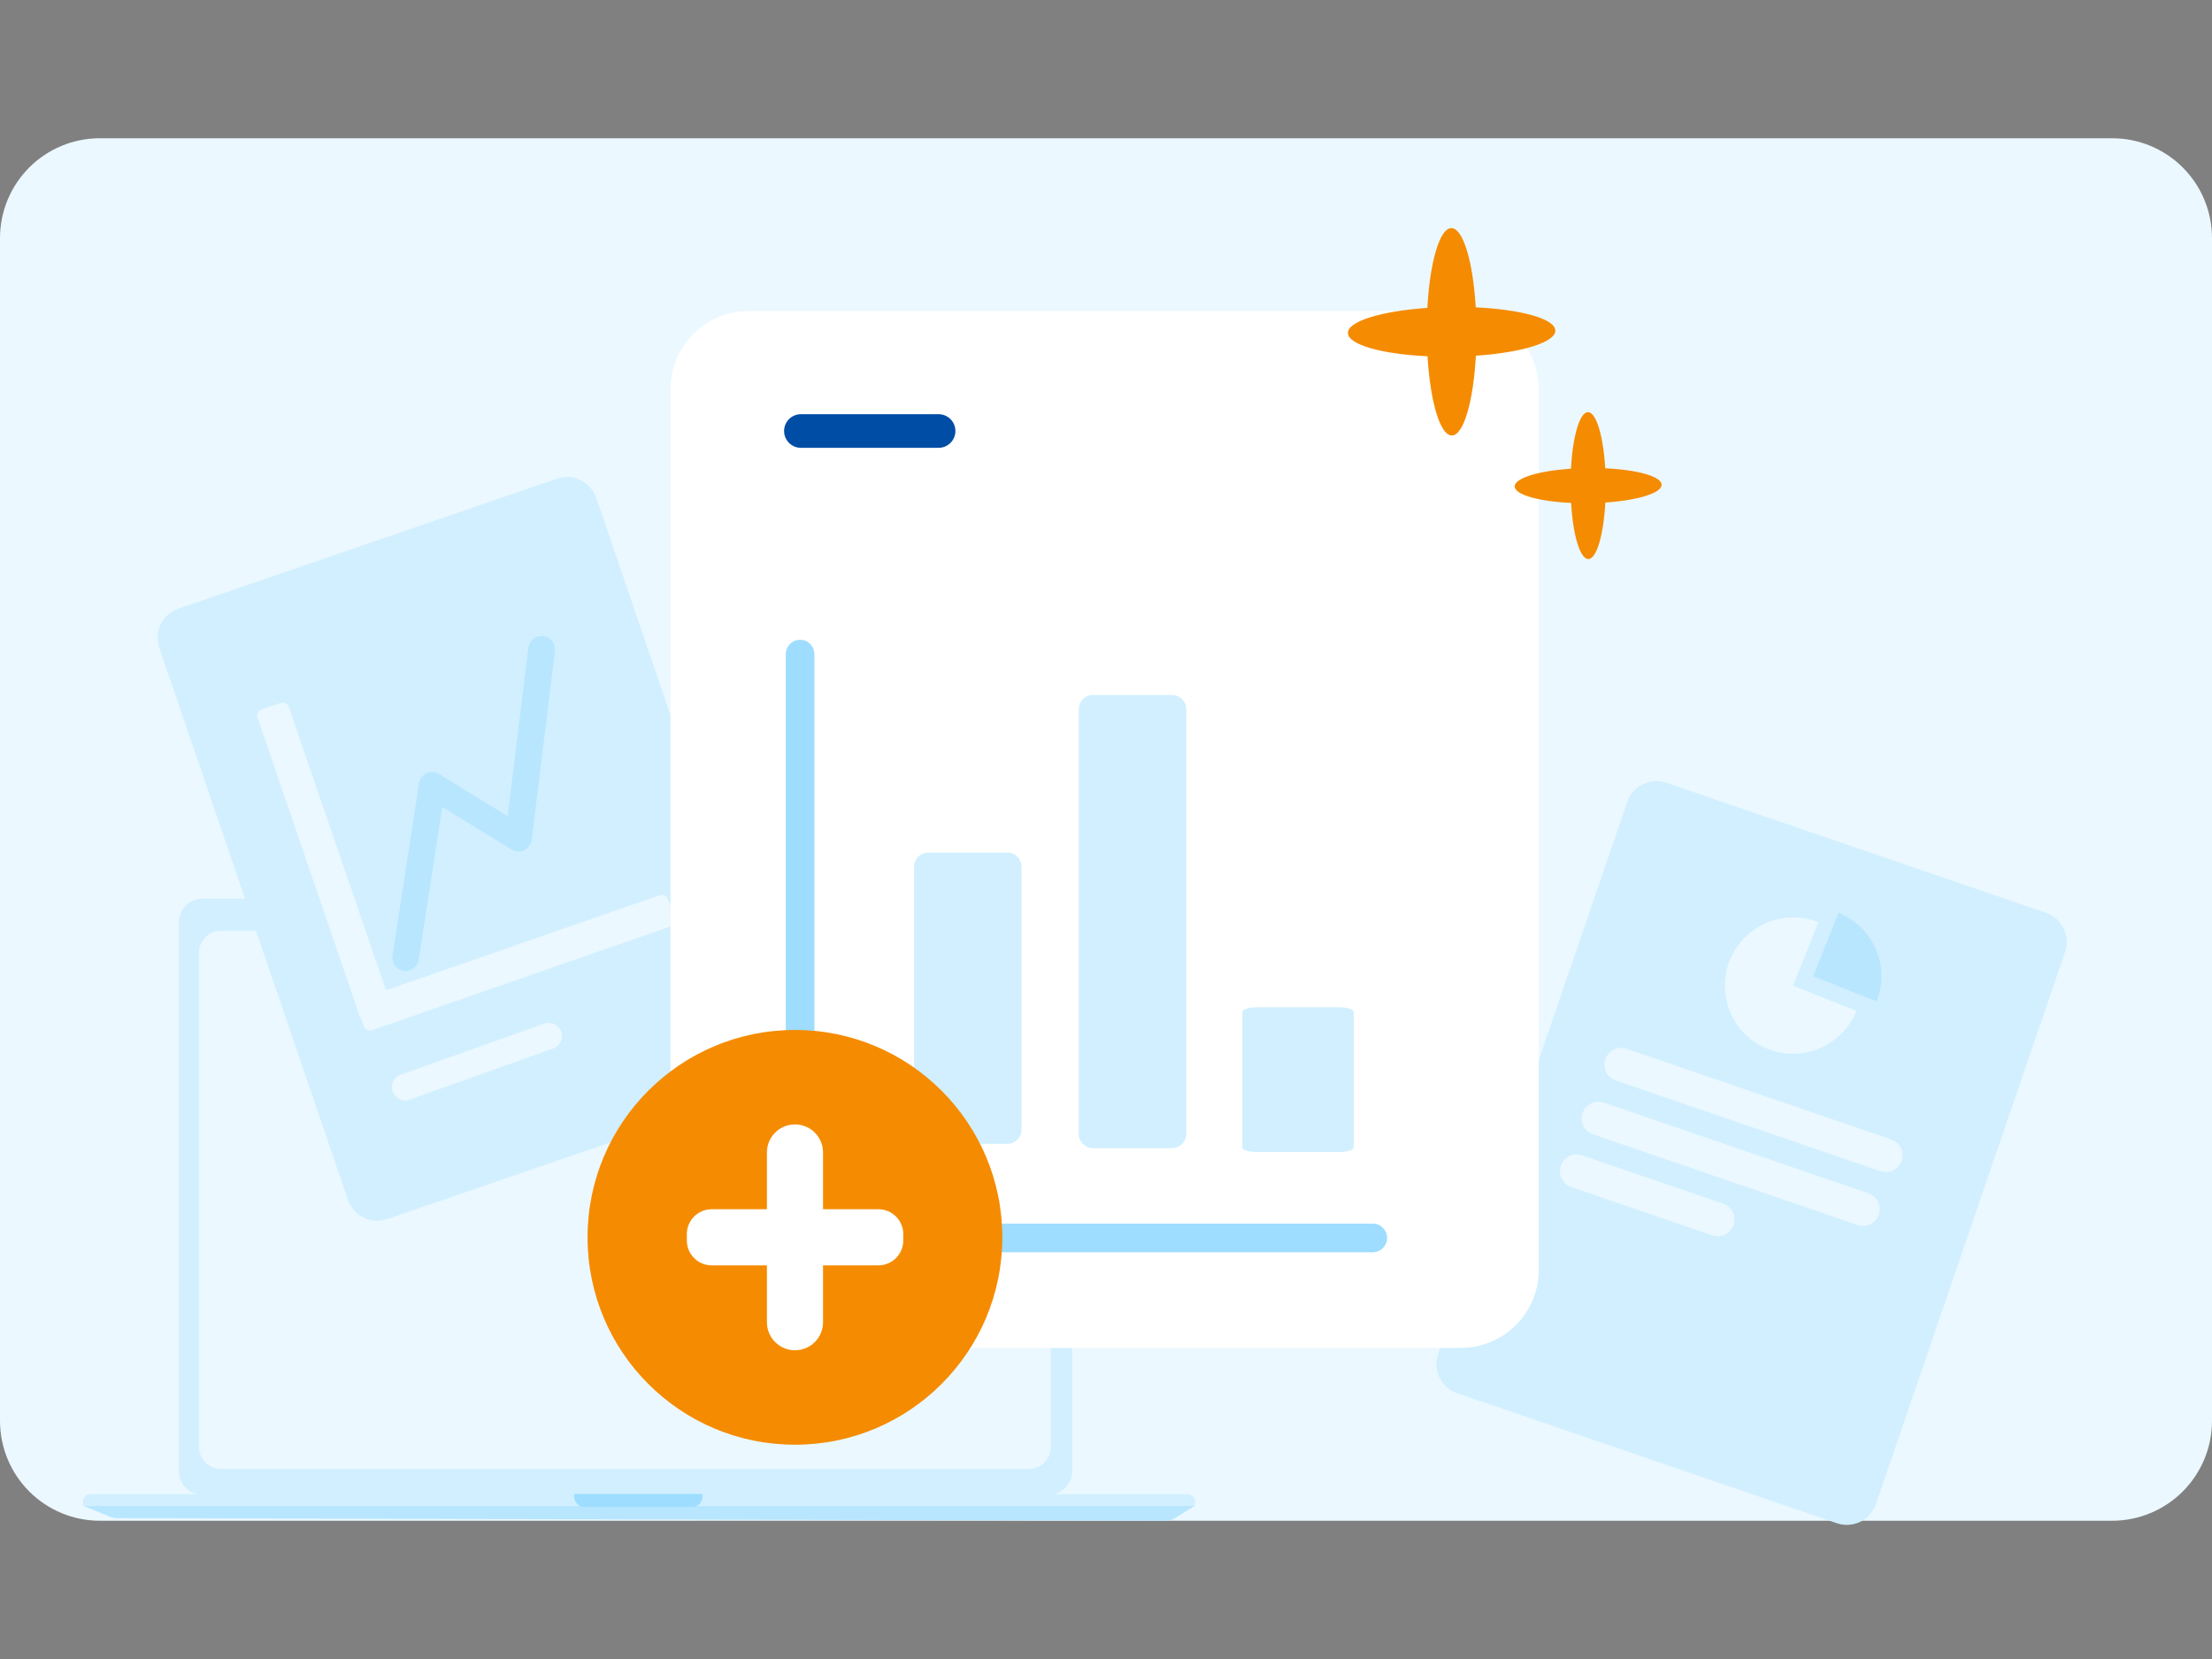<svg width="320" height="240" viewBox="0 0 320 240" fill="none" xmlns="http://www.w3.org/2000/svg">
<rect x="0" y="0" width="320" height="240" fill="#808080" stroke="none"/>
<path d="M305.547 20H14.453C12.556 19.998 10.677 20.37 8.923 21.095C7.17 21.82 5.576 22.884 4.234 24.225C2.892 25.566 1.827 27.158 1.1 28.911C0.374 30.664 -8.08861e-07 32.543 0 34.44V205.547C0 209.38 1.523 213.056 4.233 215.767C6.944 218.477 10.62 220 14.453 220H305.547C309.38 220 313.056 218.477 315.767 215.767C318.477 213.056 320 209.38 320 205.547V34.44C320 32.543 319.626 30.664 318.9 28.911C318.173 27.158 317.108 25.566 315.766 24.225C314.424 22.884 312.83 21.82 311.077 21.095C309.323 20.37 307.444 19.998 305.547 20Z" fill="#EBF8FF"/>
<path d="M151.678 130H29.298C27.412 130 25.883 131.532 25.883 133.421V212.821C25.883 214.71 27.412 216.242 29.298 216.242H151.678C153.564 216.242 155.093 214.71 155.093 212.821V133.421C155.093 131.532 153.564 130 151.678 130Z" fill="#D1EFFF"/>
<path d="M148.845 134.647H31.962C30.211 134.647 28.792 136.069 28.792 137.823V209.339C28.792 211.093 30.211 212.514 31.962 212.514H148.845C150.595 212.514 152.014 211.093 152.014 209.339V137.823C152.014 136.069 150.595 134.647 148.845 134.647Z" fill="#EBF8FF"/>
<path d="M172.875 217.821H12L16.038 219.463C16.293 219.565 16.565 219.619 16.839 219.622L168.742 220.001C169.143 220.003 169.536 219.891 169.875 219.679L172.871 217.81L172.875 217.821Z" fill="#B8E6FF"/>
<path d="M172.875 217.23C172.874 216.946 172.761 216.673 172.559 216.473C172.358 216.272 172.086 216.159 171.802 216.159H13.073C12.789 216.159 12.517 216.272 12.316 216.473C12.114 216.673 12.001 216.946 12 217.23V217.821H172.875V217.23Z" fill="#D1EFFF"/>
<path d="M83.078 216.124H101.631V216.502C101.631 216.904 101.472 217.289 101.188 217.573C100.905 217.857 100.52 218.016 100.12 218.016H84.578C84.177 218.016 83.793 217.857 83.51 217.573C83.226 217.289 83.067 216.904 83.067 216.502V216.124H83.078Z" fill="#9EDDFF"/>
<path d="M90.724 133.039C91.181 133.039 91.552 132.668 91.552 132.211C91.552 131.753 91.181 131.382 90.724 131.382C90.267 131.382 89.897 131.753 89.897 132.211C89.897 132.668 90.267 133.039 90.724 133.039Z" fill="#B8E6FF"/>
<path d="M295.976 132.052L241.064 113.242C238.732 112.45 236.202 113.682 235.41 116.014L208.042 195.896C207.25 198.228 208.482 200.758 210.814 201.55L265.726 220.36C268.058 221.152 270.588 219.92 271.38 217.588L298.748 137.706C299.54 135.374 298.308 132.844 295.976 132.052Z" fill="#D1EFFF"/>
<path d="M263.042 133.417C261.238 132.691 259.236 132.515 257.344 132.933C255.43 133.329 253.692 134.297 252.328 135.705C250.964 137.113 250.04 138.873 249.688 140.787C249.336 142.701 249.556 144.681 250.326 146.485C251.096 148.289 252.372 149.807 254.022 150.863C255.65 151.919 257.564 152.491 259.522 152.447C261.48 152.425 263.372 151.809 264.978 150.709C266.584 149.609 267.838 148.047 268.564 146.243L259.39 142.591L263.064 133.417H263.042Z" fill="#EBF8FF"/>
<path d="M265.968 132.074L262.316 141.226L271.468 144.878C271.952 143.668 272.194 142.392 272.172 141.094C272.172 139.796 271.886 138.52 271.38 137.332C270.874 136.144 270.126 135.066 269.202 134.164C268.278 133.262 267.178 132.558 265.968 132.074Z" fill="#B8E6FF"/>
<path d="M273.58 164.832L235.322 151.72C234.046 151.28 232.682 151.962 232.242 153.238C231.802 154.514 232.484 155.878 233.76 156.318L272.018 169.43C273.294 169.87 274.658 169.188 275.098 167.912C275.538 166.636 274.856 165.272 273.58 164.832Z" fill="#EBF8FF"/>
<path d="M270.28 172.62L232.022 159.508C230.746 159.068 229.382 159.75 228.942 161.026C228.502 162.302 229.184 163.666 230.46 164.106L268.718 177.218C269.994 177.658 271.38 176.976 271.798 175.7C272.238 174.424 271.556 173.06 270.28 172.62Z" fill="#EBF8FF"/>
<path d="M249.248 174.116L228.876 167.142C227.6 166.702 226.214 167.384 225.796 168.66C225.356 169.936 226.038 171.3 227.314 171.74L247.708 178.714C248.984 179.154 250.348 178.472 250.788 177.196C251.228 175.92 250.546 174.556 249.27 174.116H249.248Z" fill="#EBF8FF"/>
<path d="M25.814 88.052L80.594 69.242C82.926 68.45 85.434 69.682 86.248 72.014L113.55 151.896C114.342 154.228 113.11 156.758 110.778 157.55L55.998 176.36C53.666 177.152 51.158 175.92 50.344 173.588L23.042 93.706C22.25 91.374 23.482 88.844 25.814 88.052Z" fill="#D1EFFF"/>
<path fill-rule="evenodd" clip-rule="evenodd" d="M78.614 92.012C79.67 92.144 80.396 93.09 80.286 94.146L76.92 121.492C76.832 122.13 76.436 122.702 75.842 122.988C75.248 123.274 74.566 123.23 74.016 122.9L63.984 116.74L60.574 138.828C60.42 139.862 59.43 140.588 58.396 140.434C57.362 140.28 56.636 139.29 56.79 138.256L60.618 113.308C60.706 112.67 61.124 112.142 61.696 111.856C62.268 111.592 62.95 111.636 63.5 111.966L73.444 118.082L76.436 93.684C76.568 92.628 77.514 91.902 78.57 92.034L78.614 92.012Z" fill="#B8E6FF"/>
<path d="M37.848 102.616C37.342 102.792 37.078 103.32 37.254 103.826L52.06 147.078C52.104 147.188 52.148 147.298 52.236 147.386L52.61 148.442C52.786 148.948 53.336 149.212 53.82 149.036L97.006 134.032C97.512 133.856 97.776 133.306 97.6 132.822L96.654 130.094C96.478 129.588 95.928 129.324 95.444 129.5L55.844 143.25L41.786 102.286C41.61 101.78 41.082 101.516 40.576 101.692L37.848 102.638V102.616Z" fill="#EBF8FF"/>
<path d="M56.79 157.925C56.438 156.935 56.944 155.835 57.934 155.483L78.746 148.069C79.736 147.717 80.836 148.245 81.188 149.235C81.54 150.225 81.034 151.325 80.044 151.677L59.254 159.091C58.264 159.443 57.164 158.915 56.812 157.925H56.79Z" fill="#EBF8FF"/>
<path d="M211.308 45H108.301C102.06 45 97 50.06 97 56.301V183.699C97 189.94 102.06 195 108.301 195H211.308C217.549 195 222.609 189.94 222.609 183.699V56.301C222.609 50.06 217.549 45 211.308 45Z" fill="white"/>
<path fill-rule="evenodd" clip-rule="evenodd" d="M108.58 57.144C108.58 56.63 108.721 56.219 108.893 56.219H210.064C210.237 56.219 210.378 56.611 210.378 57.144V182.859C210.378 183.373 210.237 183.785 210.064 183.785H108.893C108.721 183.785 108.58 183.392 108.58 182.859V57.144Z" fill="white"/>
<path d="M135.782 59.921H115.862C114.519 59.921 113.431 61.009 113.431 62.352C113.431 63.695 114.519 64.783 115.862 64.783H135.782C137.125 64.783 138.214 63.695 138.214 62.352C138.214 61.009 137.125 59.921 135.782 59.921Z" fill="#004DA5"/>
<path d="M132.231 125.396C132.231 124.257 133.154 123.334 134.293 123.334H145.712C146.851 123.334 147.774 124.257 147.774 125.396V163.42C147.774 164.559 146.851 165.482 145.712 165.482H134.293C133.154 165.482 132.231 164.559 132.231 163.42V125.396Z" fill="#D1EFFF"/>
<path d="M156.063 102.6C156.063 101.461 156.987 100.538 158.126 100.538H169.544C170.683 100.538 171.606 101.461 171.606 102.6V164.039C171.606 165.178 170.683 166.101 169.544 166.101H158.126C156.987 166.101 156.063 165.178 156.063 164.039V102.6Z" fill="#D1EFFF"/>
<path d="M179.726 146.376C179.726 146.013 180.683 145.718 181.863 145.718H193.699C194.879 145.718 195.836 146.013 195.836 146.376V166.002C195.836 166.365 194.879 166.66 193.699 166.66H181.863C180.683 166.66 179.726 166.365 179.726 166.002V146.376Z" fill="#D1EFFF"/>
<path fill-rule="evenodd" clip-rule="evenodd" d="M115.749 92.556C116.893 92.556 117.821 93.484 117.821 94.628V177.476C117.821 178.62 116.893 179.548 115.749 179.548C114.604 179.548 113.676 178.62 113.676 177.476V94.628C113.676 93.484 114.604 92.556 115.749 92.556Z" fill="#9EDDFF"/>
<path fill-rule="evenodd" clip-rule="evenodd" d="M113.676 179.087C113.676 177.942 114.604 177.014 115.749 177.014H198.596C199.741 177.014 200.669 177.942 200.669 179.087C200.669 180.231 199.741 181.159 198.596 181.159H115.749C114.604 181.159 113.676 180.231 113.676 179.087Z" fill="#9EDDFF"/>
<path d="M224.999 47.829C224.999 46.131 220.071 44.772 213.486 44.463C213.109 37.886 211.66 32.996 209.962 33C208.264 33.004 206.852 37.932 206.491 44.542C199.887 44.994 194.977 46.47 195 48.171C195.023 49.873 199.928 51.232 206.513 51.537C206.909 58.114 208.339 63.004 210.033 63C211.728 62.996 213.147 58.068 213.508 51.458C220.112 51.006 225.018 49.53 224.999 47.829Z" fill="#F58B00"/>
<path d="M240.374 70.129C240.374 68.926 236.883 67.963 232.219 67.745C231.952 63.086 230.926 59.622 229.723 59.625C228.52 59.628 227.52 63.118 227.264 67.801C222.587 68.121 219.109 69.166 219.125 70.371C219.141 71.577 222.616 72.539 227.28 72.755C227.56 77.414 228.574 80.878 229.774 80.875C230.974 80.872 231.979 77.382 232.235 72.699C236.913 72.379 240.388 71.334 240.374 70.129Z" fill="#F58B00"/>
<path d="M115 209C131.569 209 145 195.569 145 179C145 162.431 131.569 149 115 149C98.431 149 85 162.431 85 179C85 195.569 98.431 209 115 209Z" fill="#F58B00"/>
<path d="M115.011 162.664H115C112.761 162.664 110.946 164.479 110.946 166.718V191.283C110.946 193.522 112.761 195.337 115 195.337H115.011C117.25 195.337 119.065 193.522 119.065 191.283V166.718C119.065 164.479 117.25 162.664 115.011 162.664Z" fill="white"/>
<path d="M99.36 178.536V179.453C99.36 181.442 100.972 183.054 102.961 183.054H127.073C129.062 183.054 130.674 181.442 130.674 179.453V178.536C130.674 176.547 129.062 174.935 127.073 174.935H102.961C100.972 174.935 99.36 176.547 99.36 178.536Z" fill="white"/>
</svg>
